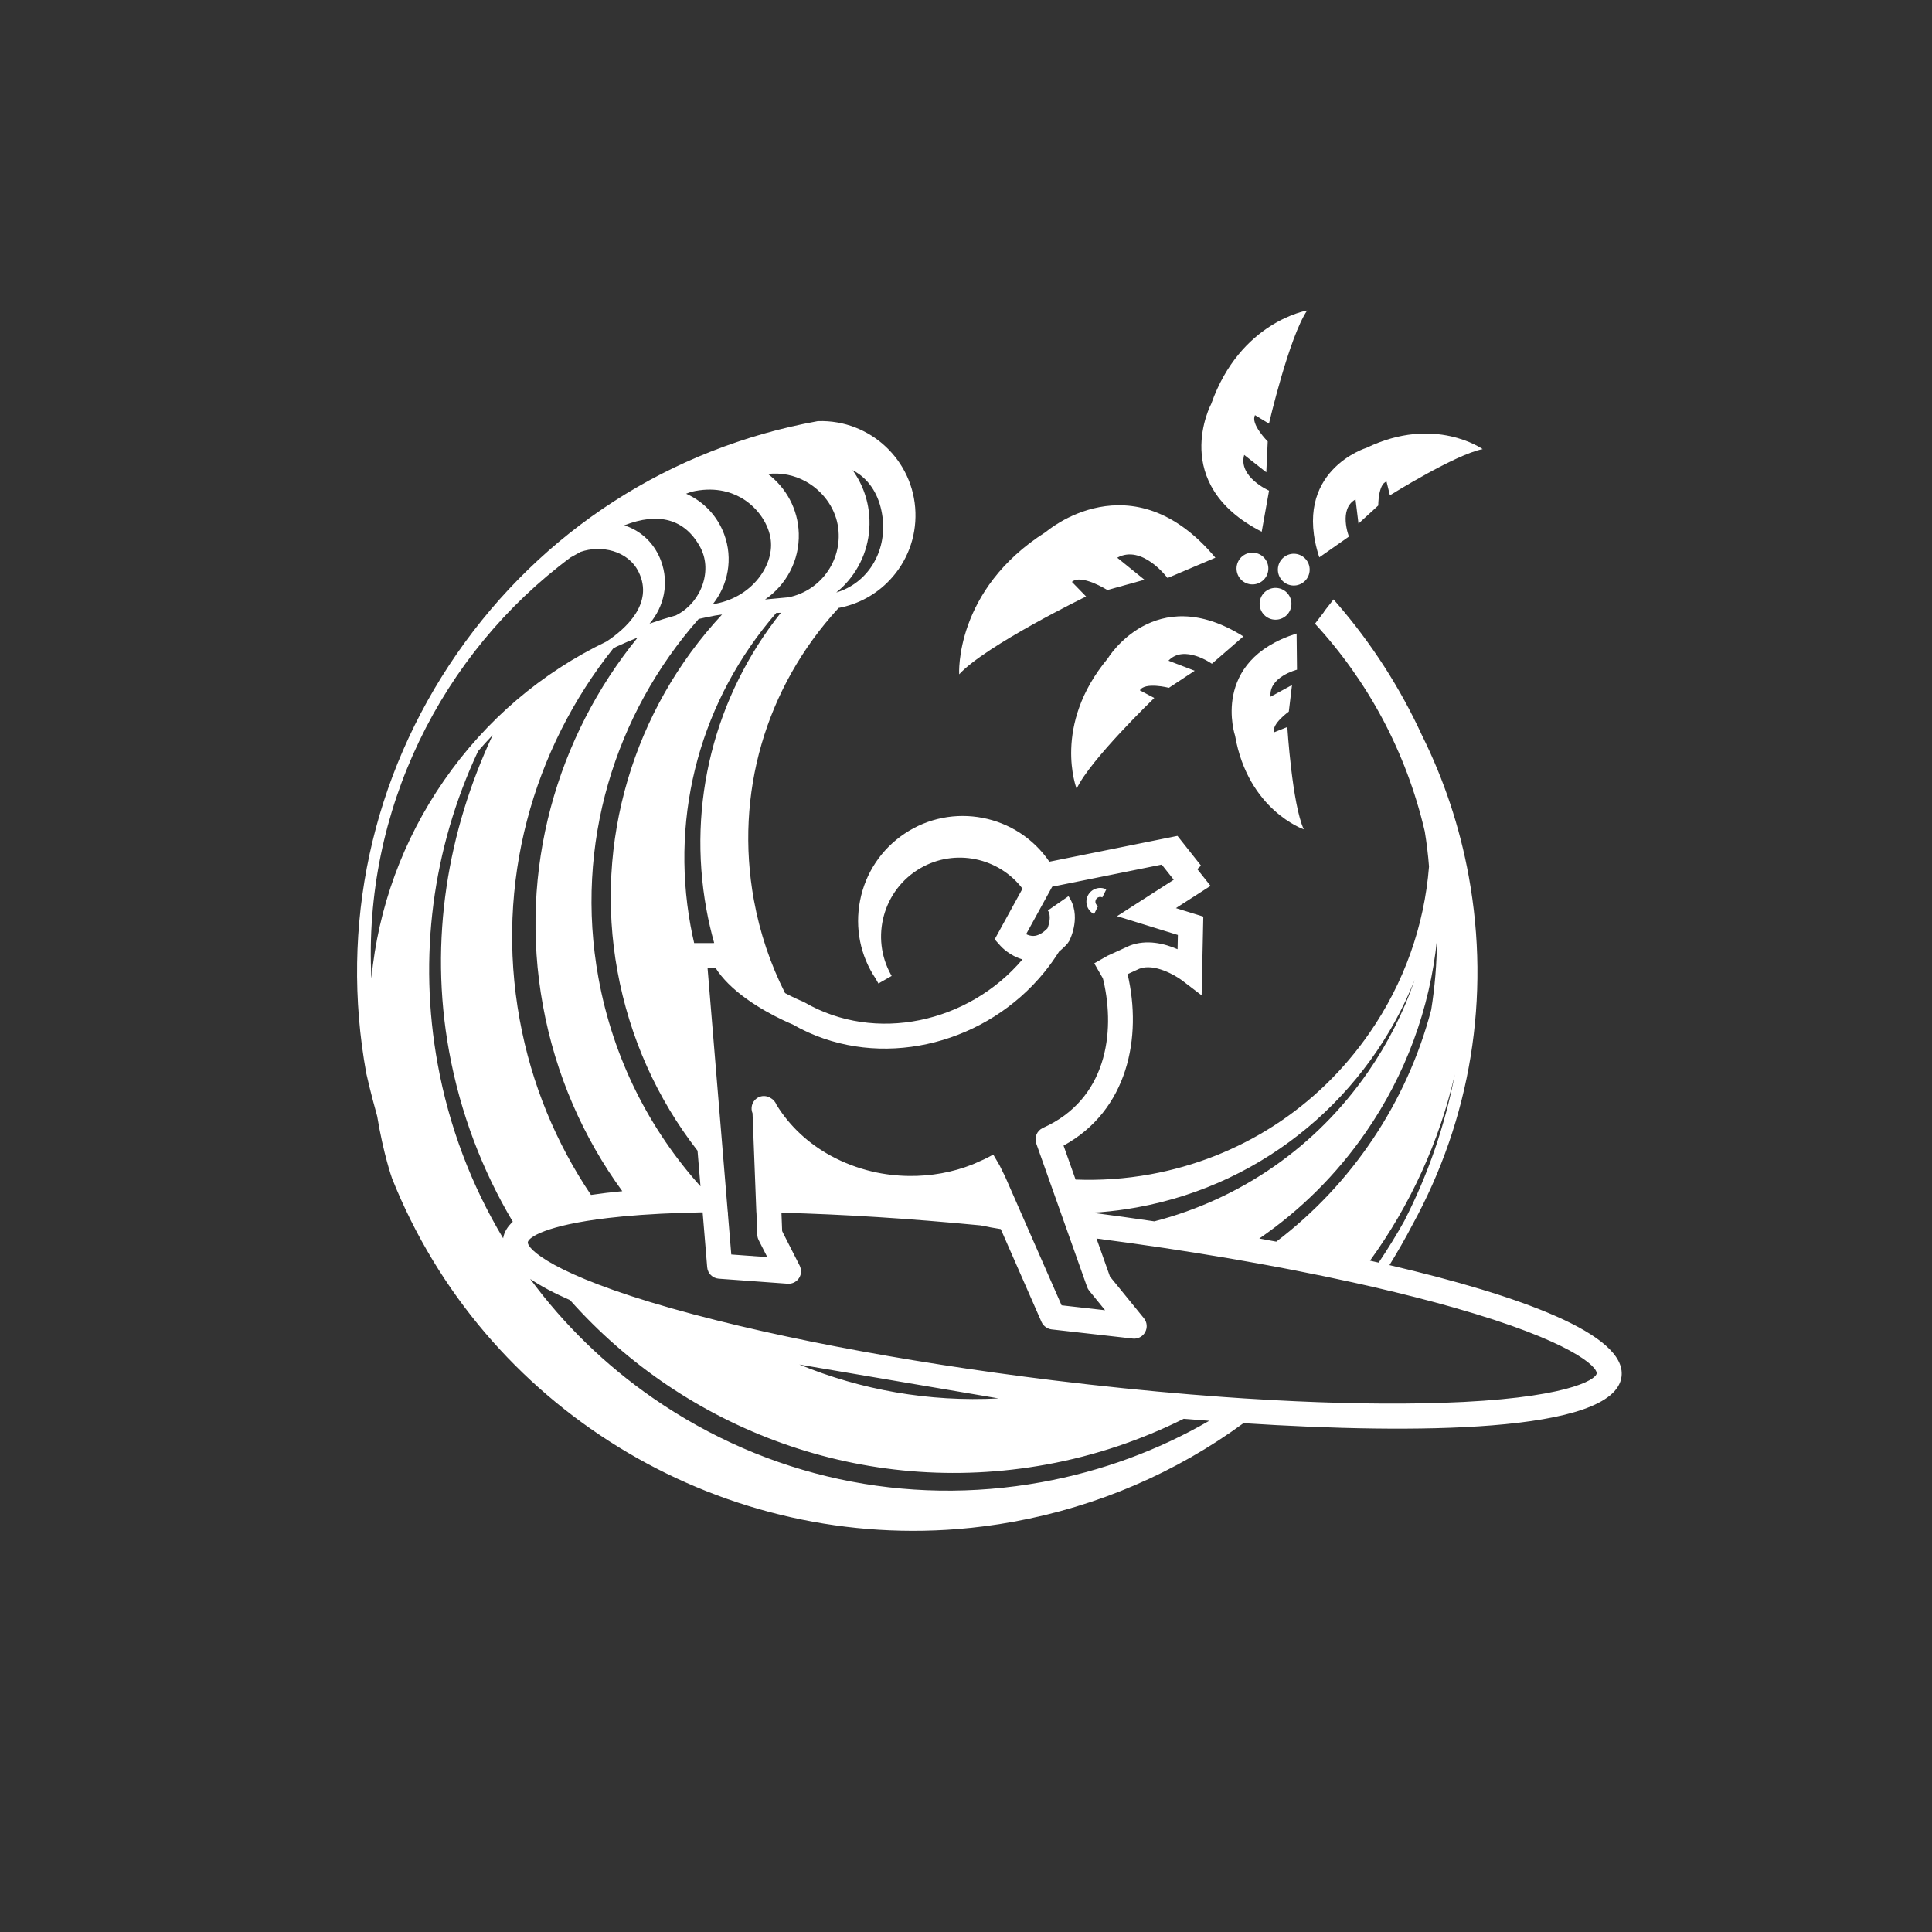 <?xml version="1.0" encoding="utf-8"?>
<!-- Generator: Adobe Illustrator 21.0.1, SVG Export Plug-In . SVG Version: 6.00 Build 0)  -->
<svg version="1.1" id="Layer_1" xmlns="http://www.w3.org/2000/svg" xmlns:xlink="http://www.w3.org/1999/xlink" x="0px" y="0px"
	 viewBox="0 0 283.46 283.46" style="enable-background:new 0 0 283.46 283.46;" xml:space="preserve">
<rect x="0" y="0" width="283.46" height="283.46" fill="#333333" stroke="none"/>
<style type="text/css">
	.st0{fill:#FFFFFF;}
	.st1{fill:#FFFFFF;}
	.st2{fill:#FFFFFF;}
</style>
<g>
	<g>
		<path class="st2" d="M160.524,134.112l0.585-1.182c-0.168-0.083-0.295-0.227-0.355-0.406
			c-0.061-0.177-0.048-0.367,0.036-0.537c0.082-0.168,0.226-0.294,0.404-0.353
			c0.172-0.064,0.367-0.049,0.536,0.035l0.585-1.182
			c-0.484-0.242-1.034-0.28-1.544-0.102c-0.511,0.173-0.926,0.536-1.164,1.019
			c-0.24,0.485-0.277,1.033-0.102,1.546C159.678,133.46,160.04,133.873,160.524,134.112z"/>
		<path class="st2" d="M106.776,177.834c-0.103,0-0.21-0.001-0.312-0
			c0.115,0.107,0.224,0.219,0.339,0.326L106.776,177.834z"/>
		<path class="st2" d="M102.775,174.058l0.01,0.127c0.036-0.001,0.071-0.001,0.107-0.002
			C102.854,174.141,102.813,174.1,102.775,174.058z"/>
		<g>
			<path class="st2" d="M185.116,78.011l1.077-6.024c0,0-4.575-2.015-3.647-5.242l3.242,2.549
				l0.209-4.526c0,0-2.579-2.576-1.862-3.855l2.045,1.243c0,0,2.974-12.773,5.605-16.603
				c0,0-9.817,1.632-14.071,13.688C177.715,59.24,171.404,71.01,185.116,78.011z"/>
			<path class="st2" d="M177.804,97.384l4.623-4.01c-13.034-8.193-19.912,3.254-19.912,3.254
				c-8.178,9.826-4.554,19.094-4.554,19.094c1.943-4.22,11.392-13.315,11.392-13.315
				l-2.115-1.12c0.732-1.271,4.265-0.375,4.265-0.375l3.781-2.498l-3.849-1.48
				C173.731,94.486,177.804,97.384,177.804,97.384z"/>
			<path class="st2" d="M157.27,85.375c1.355-1.226,5.201,1.193,5.201,1.193l5.443-1.51
				l-3.997-3.233c3.665-2.023,7.382,2.977,7.382,2.977l7.021-2.98
				c-12.311-14.721-24.863-3.786-24.863-3.786c-13.47,8.513-12.73,20.896-12.73,20.896
				c3.925-4.259,18.622-11.417,18.622-11.417L157.27,85.375z"/>
			<path class="st2" d="M193.564,81.771l4.35-3.045c0,0-1.58-4.04,0.967-5.456l0.433,3.552
				l2.9-2.655c0,0-0.009-3.163,1.215-3.51l0.496,2.016c0,0,9.649-6.033,13.611-6.777
				c0,0-7.035-5.006-17.031-0.198C200.506,65.699,189.42,69.072,193.564,81.771z"/>
			<path class="st2" d="M190.294,98.255l-0.058-5.309c-12.737,4.025-9.025,15.002-9.025,15.002
				c1.911,10.926,10.078,13.731,10.078,13.731c-1.702-3.655-2.415-15.012-2.415-15.012
				l-1.928,0.771c-0.43-1.197,2.146-3.032,2.146-3.032l0.469-3.903l-3.139,1.716
				C186.09,99.323,190.294,98.255,190.294,98.255z"/>

				<ellipse transform="matrix(0.84 -0.542 0.542 0.84 -14.994 116.278)" class="st2" cx="189.889" cy="83.592" rx="2.334" ry="2.334"/>

				<ellipse transform="matrix(0.84 -0.542 0.542 0.84 -15.874 112.964)" class="st2" cx="183.823" cy="83.429" rx="2.334" ry="2.334"/>

				<ellipse transform="matrix(0.84 -0.542 0.542 0.84 -18.135 115.633)" class="st2" cx="187.213" cy="88.599" rx="2.334" ry="2.334"/>
			<path class="st2" d="M203.872,185.618c-0.004-0.001-0.009-0.002-0.013-0.003
				c1.129-1.84,2.395-4.016,3.342-5.861c8.574-15.563,11.517-33.449,8.293-51.168
				c-1.317-7.242-3.63-14.191-6.853-20.678c-3.214-6.989-7.403-13.512-12.461-19.358
				l-0.526-0.606l-1.397,1.787l0.021,0.023l-1.344,1.753
				c7.696,8.353,13.371,18.734,16.109,30.486c0.28,1.715,0.488,3.431,0.62,5.145
				c-0.69,8.682-3.646,17.068-8.735,24.421c-7.602,10.982-19.027,18.347-32.169,20.738
				c-3.657,0.664-7.324,0.906-10.95,0.768l-1.767-4.985
				c9.452-5.17,11.56-15.924,9.396-25.16l1.721-0.789
				c2.176-0.84,5.264,0.95,6.265,1.706l2.878,2.2l0.246-11.557l-4.02-1.241
				l5.082-3.263l-1.943-2.455l0.541-0.522l-3.451-4.359l-18.794,3.788
				c-4.748-6.969-14.273-8.812-21.274-4.097c-3.405,2.292-5.713,5.772-6.5,9.8
				c-0.787,4.028,0.042,8.122,2.288,11.451l0.267,0.473
				c0.045,0.08,0.09,0.161,0.137,0.242l1.944-1.11l-0.08-0.14
				c-3.086-5.503-1.176-12.505,4.301-15.671c5.085-2.942,11.502-1.552,14.975,3.007
				l-4.083,7.435l0.864,0.97c0.16,0.179,1.363,1.448,3.216,1.971
				c-7.917,9.34-21.608,12.333-31.995,6.296c-0.075-0.043-0.153-0.081-0.233-0.113
				c-0.624-0.254-1.556-0.683-2.605-1.238c-2.148-4.253-3.699-8.838-4.576-13.656
				c-2.826-15.536,1.683-31.128,12.371-42.782l0.067-0.073
				c2.867-0.535,5.484-1.946,7.519-4.111c2.533-2.696,3.865-6.217,3.749-9.914
				c-0.236-7.615-6.637-13.618-14.27-13.381l-0.049,0.001l-0.048,0.009
				C98.331,65.73,79.536,77.846,67.03,95.914c-12.506,18.067-17.228,39.924-13.29,61.566
				c0.054,0.246,0.617,2.789,1.598,6.281c0.924,5.57,2.146,9.029,2.189,9.143
				c13.407,33.615,47.451,54.288,82.994,51.436c2.701-0.217,5.413-0.569,8.122-1.063
				c12.421-2.259,23.9-7.232,33.799-14.47c12.834,0.827,26.108,1.151,36.456,0.322
				c10.862-0.871,18.499-3.011,19.01-7.169C238.669,195.75,222.923,190.062,203.872,185.618z
				 M213.445,157.654c-1.43,7.435-3.91,14.658-7.41,21.482
				c-1.075,1.949-2.475,4.198-3.759,6.114c-0.003-0.001-0.005-0.001-0.008-0.002v-0
				c-0.42-0.096-0.842-0.191-1.264-0.285v-0
				C206.886,176.844,211.158,167.567,213.445,157.654z M210.827,137.923
				c-0.021,3.461-0.305,6.878-0.841,10.23c-3.563,13.55-11.602,25.56-22.729,34.018
				c-0.834-0.155-1.666-0.306-2.498-0.455l-0-0
				c6.025-4.134,11.316-9.362,15.6-15.55C206.262,157.636,209.786,147.961,210.827,137.923z
				 M161.401,177.854c1.799-0.144,3.611-0.38,5.422-0.71
				c19.078-3.47,34.014-16.571,40.734-33.371c-1.628,4.736-3.918,9.277-6.846,13.508
				c-7.573,10.941-18.599,18.604-31.348,21.913c-3.216-0.477-6.292-0.902-9.161-1.272
				C160.602,177.899,161,177.886,161.401,177.854z M116.29,150.299
				c0.766,0.44,1.548,0.837,2.342,1.193c11.722,5.261,26.19,1.454,34.572-8.836
				c0.788-0.967,1.519-1.993,2.198-3.066c0.417-0.329,0.823-0.711,1.214-1.152
				l0.264-0.386c0.192-0.379,1.821-3.773-0.116-6.564l-3.021,2.097
				c0.523,0.753,0.182,2.017-0.056,2.608c-0.709,0.74-1.426,1.114-2.073,1.126
				c-0.388,0.005-0.752-0.108-1.063-0.259l3.824-6.964l16.072-3.244l1.764,2.224
				l-8.321,5.343l8.924,2.757l-0.044,2.091c-1.918-0.836-4.531-1.486-7.034-0.522
				l-3.223,1.474l-0.053,0.03c-0.04,0.02-0.077,0.043-0.114,0.065l-1.798,1.022
				l1.26,2.199c0.029,0.118,0.064,0.232,0.092,0.351
				c1.768,7.684,0.447,17.422-8.881,21.596c-0.875,0.391-1.302,1.389-0.983,2.291
				l1.768,4.988l0,0l1.621,4.574l0.236,0.665l1.056,2.98l0.079,0.221
				l2.702,7.625c0.07,0.199,0.174,0.384,0.308,0.547l1.602,1.967l0.729,0.896
				l-3.721-0.421l-2.663-0.301l-4.69-10.69l-0.134-0.305l-1.327-3.025l-0.372-0.848v-0
				l-1.761-4.014l-0.812-1.647l-0.001,0l-0.928-1.588
				c-0.445,0.26-0.91,0.483-1.373,0.711c-0.234,0.115-0.477,0.209-0.715,0.316
				c-0.321,0.144-0.638,0.297-0.967,0.427c-2.909,1.152-6.081,1.723-9.29,1.686
				c-1.797-0.021-3.605-0.228-5.385-0.644c-2.192-0.514-4.236-1.302-6.102-2.319
				c-3.29-1.794-6.015-4.319-7.94-7.43c-0.007-0.019-0.023-0.033-0.031-0.051
				c-0.079-0.199-0.184-0.389-0.328-0.551l-0.122-0.136
				c-0.1-0.111-0.225-0.181-0.343-0.262c-0.629-0.432-1.465-0.465-2.109,0.004
				c-0.696,0.507-0.939,1.421-0.613,2.197l0.417,10.843l0.141,3.661l0,0
				l0.001,0.011c0,0,0.014,0.02,0.021,0.032c0,0-0.005-0-0.008-0l0.127,3.289
				c0.011,0.264,0.078,0.523,0.197,0.76l0.018,0.035c-0.002-0.001-0.004-0.003-0.006-0.004
				l1.258,2.473l-5.286-0.387l-0.488-5.896l-0.027-0.325l-0.305-3.68l-0.049-0.592
				l-0-0l-2.297-27.752l-0-0.001l-0.312-3.769l1.192-0.001
				c0.5,0.795,1.127,1.54,1.82,2.238l0,0
				C110.176,147.649,115.203,149.848,116.29,150.299z M103.643,133.412
				c0.306,1.683,0.69,3.333,1.142,4.95l-2.94,0.004c-0.195-0.846-0.373-1.697-0.53-2.557
				c-3.013-16.564,1.579-33.199,12.577-45.885l0.673-0.021
				C104.807,102.184,100.822,117.904,103.643,133.412z M90.586,142.449
				c1.777,9.773,5.828,18.759,11.756,26.383l0,0l0.433,5.225
				c-7.478-8.329-12.821-18.761-14.971-30.582c-3.572-19.635,2.451-38.781,14.708-52.665
				c0.805-0.18,1.612-0.355,2.428-0.503c0.332-0.06,0.667-0.093,0.999-0.148
				C92.895,104.183,87.148,123.549,90.586,142.449z M79.652,147.504
				c1.854,10.192,5.937,19.417,11.653,27.265c-1.616,0.152-3.154,0.334-4.596,0.549
				c-5.082-7.541-8.734-16.222-10.465-25.742c-3.648-20.059,1.944-39.648,13.724-54.431
				l0.462-0.26c1.027-0.473,2.065-0.924,3.122-1.34
				C81.697,108.117,76.027,127.573,79.652,147.504z M127.567,76.283
				c-0.082-2.665-0.947-5.184-2.474-7.3c0.34,0.181,0.672,0.376,0.98,0.602
				c1.878,1.374,3.057,3.549,3.41,6.289c0.658,5.138-2.217,9.708-6.789,11.055
				c0.451-0.369,0.89-0.758,1.295-1.19C126.407,83.168,127.676,79.81,127.567,76.283z
				 M118.194,70.626c2.474,1.362,4.235,3.744,4.714,6.37
				c0.896,4.926-2.339,9.658-7.23,10.64l-3.427,0.32c3.083-2.117,5.07-5.702,4.945-9.709
				c-0.11-3.574-1.873-6.711-4.528-8.712C114.603,69.335,116.5,69.693,118.194,70.626z
				 M101.403,72.163c3.288-0.783,5.732-0.036,7.274,0.832
				c2.259,1.27,3.928,3.522,4.357,5.877c0.354,1.948-0.284,4.125-1.747,5.973
				c-1.603,2.027-3.972,3.387-6.708,3.801c2.238-2.799,3.008-6.663,1.671-10.259
				c-0.981-2.638-2.931-4.737-5.49-5.909c-0.032-0.015-0.066-0.025-0.098-0.039
				C100.907,72.345,101.156,72.255,101.403,72.163z M102.697,80.207
				c0.899,1.626,1.043,3.579,0.409,5.498c-0.621,1.873-1.933,3.476-3.598,4.396
				l-0.333,0.184l0,0c-1.308,0.363-2.598,0.769-3.871,1.214
				c2.154-2.525,2.885-5.97,1.681-9.209c-0.861-2.316-2.552-4.086-4.763-4.986
				c-0.209-0.085-0.424-0.154-0.639-0.223C96.633,75.093,100.462,76.159,102.697,80.207z
				 M54.49,143.544c-1.24-24.582,10.201-47.624,29.224-61.76l1.467-0.812
				c2.965-1.045,6.971-0.228,8.524,2.952c2.274,4.655-1.982,8.385-4.707,10.189
				c-9.495,4.559-17.699,11.508-23.855,20.402C59.08,123.272,55.482,133.224,54.49,143.544z
				 M75.237,179.252c-0.784,0.717-1.272,1.522-1.417,2.425
				c-4.657-7.772-7.936-16.392-9.606-25.573c-2.849-15.665-0.796-31.527,5.927-45.892
				c0.695-0.809,1.411-1.594,2.144-2.361c-6.559,14.018-9.379,29.998-6.398,46.384
				c1.655,9.098,4.886,17.509,9.35,25.017L75.237,179.252z M152.846,217.455
				c-20.03,3.64-40.281-0.731-57.023-12.32c-7.046-4.877-13.101-10.797-18.04-17.499
				c1.567,1.065,3.543,2.105,5.854,3.115l0,0l0.001,0
				c16.893,19.012,43.006,29.012,69.858,24.127c7.192-1.308,13.951-3.608,20.178-6.715
				c1.238,0.102,2.486,0.201,3.745,0.295C169.912,212.799,161.631,215.857,152.846,217.455z
				 M117.277,200.204l29.232,4.969C136.274,205.717,126.334,203.925,117.277,200.204z
				 M234.259,201.513c-0.115,0.933-4.552,3.735-22.816,4.314
				c-7.272,0.233-15.643,0.087-24.699-0.404c-1.377-0.075-2.769-0.157-4.177-0.248
				c-1.028-0.066-2.065-0.138-3.108-0.213c-6.313-0.453-12.89-1.062-19.616-1.819
				c-1.758-0.198-3.522-0.402-5.299-0.62c-1.405-0.173-2.804-0.351-4.196-0.533
				c-11.07-1.449-21.666-3.197-31.281-5.142c-4.927-0.997-9.594-2.045-13.931-3.133
				c-2.292-0.575-4.502-1.159-6.599-1.754c-17.579-4.985-21.209-8.774-21.094-9.708
				c0.086-0.704,2.636-2.47,11.712-3.544c1.458-0.173,3.081-0.328,4.892-0.457
				c1.868-0.133,3.931-0.24,6.211-0.312c0.926-0.03,1.871-0.053,2.832-0.07
				l0.667,8.057c0.075,0.902,0.795,1.615,1.698,1.681l10.104,0.738
				c0.094,0.008,0.188,0.007,0.281-0.001c0.556-0.045,1.069-0.342,1.384-0.814
				c0.279-0.421,0.368-0.93,0.263-1.41c-0.005-0.003-0.01-0.006-0.014-0.009
				c-0.034-0.147-0.081-0.291-0.151-0.429l-2.368-4.656l-0.198-0.411l-0.103-2.685
				c8.948,0.226,18.842,0.854,29.225,1.858l0.001,0
				c0.978,0.21,1.964,0.387,2.953,0.543l5.265,12.002l0.714,1.627
				c0.145,0.33,0.385,0.595,0.676,0.787c0.238,0.157,0.507,0.267,0.8,0.301
				l11.912,1.347c0.119,0.012,0.238,0.015,0.353,0.005
				c0.61-0.049,1.165-0.401,1.466-0.952c0.357-0.655,0.284-1.462-0.188-2.041
				l-0.844-1.037l-1.566-1.924l-2.564-3.149l-1.979-5.584
				c6.619,0.86,13.074,1.827,19.255,2.879c0.977,0.166,1.943,0.336,2.906,0.507
				c1.861,0.33,3.694,0.667,5.498,1.011c0.466,0.089,0.929,0.179,1.392,0.269
				c2.963,0.577,5.842,1.172,8.618,1.785c0.474,0.105,0.941,0.21,1.41,0.316v0
				c0.6,0.135,1.199,0.27,1.789,0.407c4.062,0.941,7.891,1.916,11.42,2.917
				C230.744,196.79,234.374,200.579,234.259,201.513z"/>
		</g>
	</g>
</g>
</svg>
